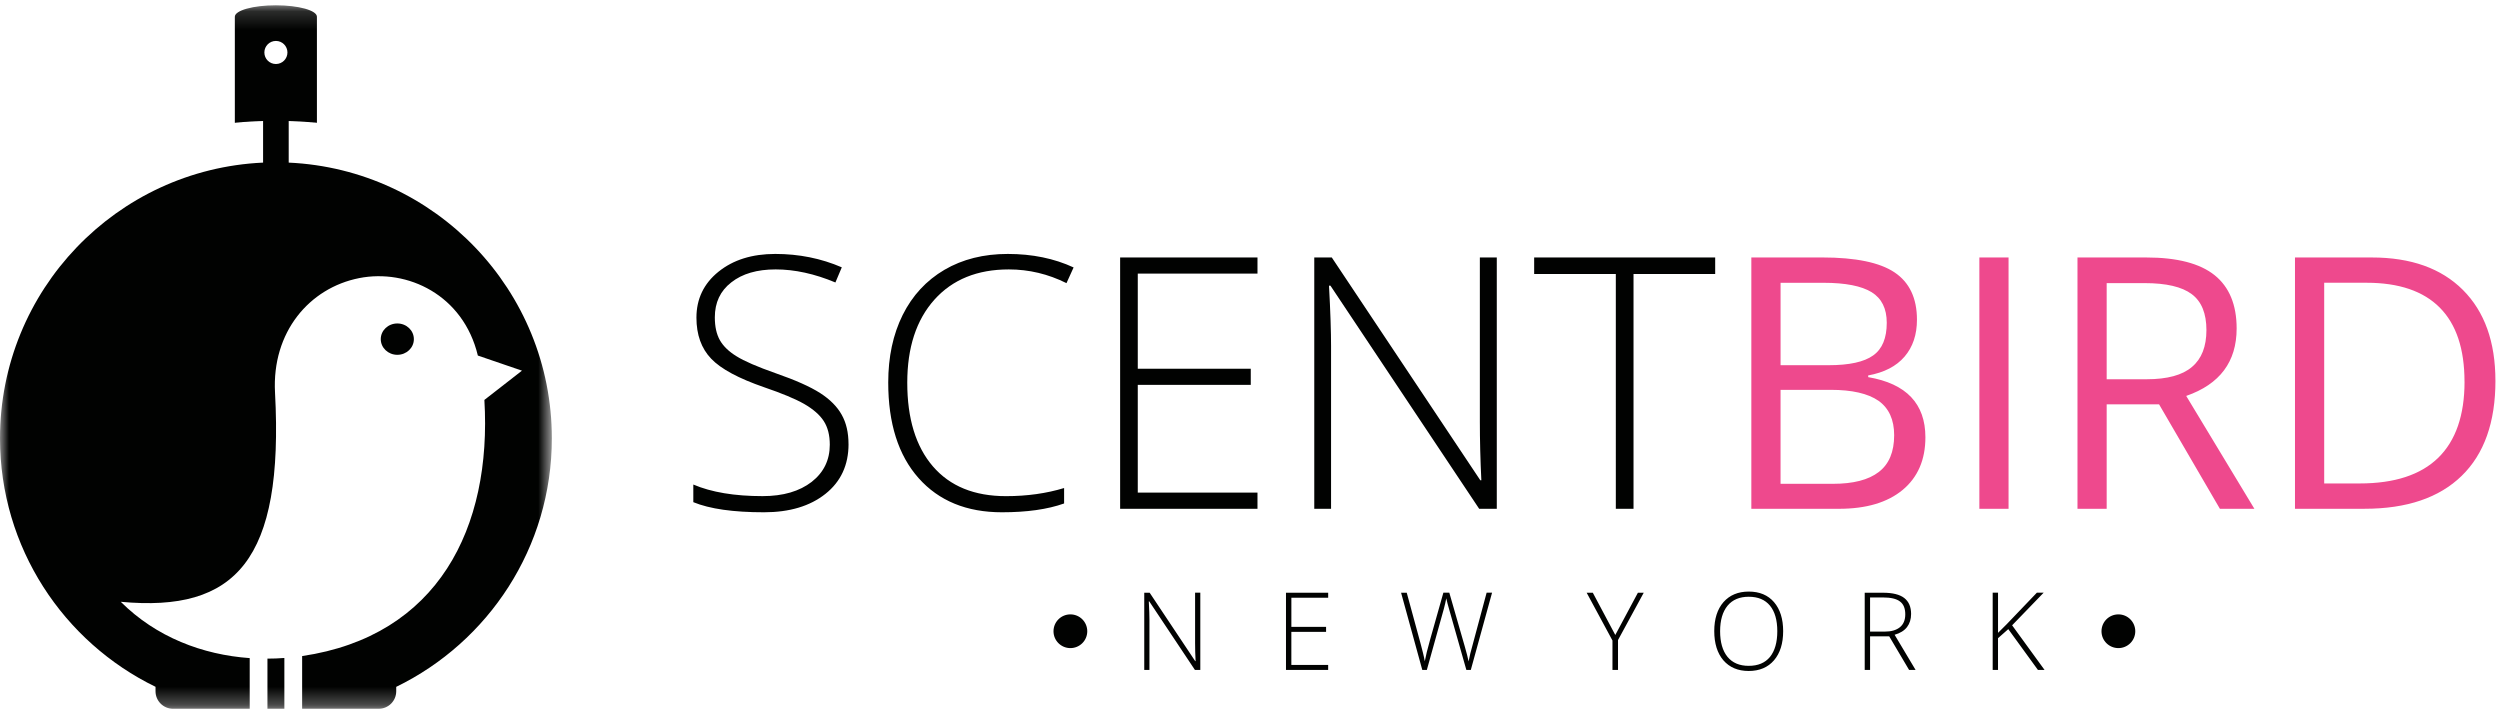 <svg viewBox="0 0 137 39" xmlns="http://www.w3.org/2000/svg" xmlns:xlink="http://www.w3.org/1999/xlink"><title>Logo</title><defs><path id="a" d="M30.24 38.71H0V.163h30.24z"/></defs><g fill="none" fill-rule="evenodd"><path d="M135.055 20.918c0-1.794-.45-3.147-1.35-4.055-.9-.91-2.242-1.368-4.014-1.368h-2.325v10.998h1.947c1.908 0 3.342-.47 4.304-1.408.958-.938 1.44-2.33 1.44-4.167zm1.695-.055c0 2.274-.616 4.014-1.85 5.214-1.232 1.2-3.008 1.804-5.325 1.804h-3.81V14.11h4.214c2.14 0 3.804.594 4.99 1.78 1.188 1.19 1.78 2.85 1.78 4.975zm-21.304-.08h2.19c1.133 0 1.96-.225 2.484-.676.53-.444.792-1.12.792-2.018 0-.91-.267-1.57-.805-1.97-.533-.402-1.396-.604-2.583-.604h-2.078v5.267zm0 1.37v5.728h-1.6V14.11h3.772c1.69 0 2.937.325 3.742.97.805.647 1.208 1.62 1.208 2.92 0 1.824-.92 3.055-2.764 3.697l3.737 6.186h-1.89l-3.335-5.727h-2.87zm-6.977 5.728h1.6V14.11h-1.6V27.88zm-10.895-6.518v5.15h2.876c1.106 0 1.946-.215 2.504-.646.565-.43.846-1.102.846-2.02 0-.85-.29-1.48-.857-1.884-.58-.4-1.45-.6-2.626-.6h-2.742zm0-1.35h2.635c1.13 0 1.943-.177 2.44-.535.5-.353.745-.952.745-1.792 0-.773-.277-1.334-.828-1.674-.556-.34-1.43-.515-2.636-.515h-2.355v4.516zm-1.6-5.904h3.89c1.824 0 3.147.274 3.96.82.816.548 1.225 1.414 1.225 2.59 0 .817-.223 1.492-.68 2.025-.455.53-1.118.87-1.992 1.03v.094c2.09.355 3.135 1.457 3.135 3.295 0 1.233-.417 2.194-1.246 2.884-.833.69-1.996 1.035-3.49 1.035h-4.803V14.11z" fill="#EE498D"/><g transform="translate(0 .128)"><mask id="b" fill="#fff"><use xlink:href="#a"/></mask><path d="M15.12 2.115c.348 0 .632.285.632.632 0 .35-.284.633-.632.633-.35 0-.633-.282-.633-.633 0-.347.282-.632.633-.632zm6.654 15.483c.502 0 .906.383.906.86 0 .474-.404.858-.906.858s-.908-.384-.908-.86c0-.475.406-.858.908-.858zm-6.19 21.112h-.928v-2.745c.31 0 .62-.012.927-.036v2.78zM17.367.79V6.6h-.014l-.074-.01-.06-.004h-.018l-.076-.008-.08-.007h-.026l-.05-.006-.078-.006-.077-.004-.08-.005-.077-.007-.05-.002-.03-.002-.157-.01h-.02l-.06-.003-.078-.005-.07-.002h-.013l-.08-.005-.08-.003h-.04l-.04-.003-.08-.002-.038-.003v2.28c8.024.367 14.42 6.992 14.42 15.11 0 5.99-3.483 11.164-8.528 13.618v.245c0 .524-.428.955-.953.955h-4.203v-2.887c7.442-1.095 10.405-7.018 9.987-14.036l2.06-1.604-2.418-.828c-.797-3.326-3.86-4.765-6.503-4.244-2.733.542-4.79 2.957-4.612 6.273.49 9.194-2.144 12.055-8.454 11.465 1.943 1.94 4.49 2.903 7.067 3.086v2.776H9.478c-.525 0-.955-.43-.955-.955v-.248C3.478 35.057 0 29.882 0 23.893c0-8.12 6.393-14.744 14.417-15.11v-2.28l-.036.002-.08.002-.04.003h-.043l-.078.003-.08.005h-.012l-.07.002-.078.005-.062.003h-.018l-.16.01-.03.003-.048.003-.078.006-.08.004-.078.004-.077.006-.05.007h-.03l-.077.008-.076.008h-.02l-.057.005-.075.01h-.015V.79c0-.348 1.007-.628 2.25-.628s2.248.28 2.248.627z" fill="#010201" mask="url(#b)"/></g><path d="M58.657 33.668c.512 0 .925.413.925.925 0 .51-.413.923-.925.923-.51 0-.925-.412-.925-.923 0-.512.414-.925.925-.925M116.09 33.668c.508 0 .923.413.923.925 0 .51-.415.923-.924.923-.513 0-.927-.412-.927-.923 0-.512.414-.925.926-.925M112.04 36.712h-.362l-1.624-2.236-.563.497v1.74h-.292V32.48h.293v2.2l.472-.47 1.656-1.73h.372l-1.728 1.787 1.777 2.445zm-9.56-2.1h.805c.358 0 .633-.08.83-.24.195-.158.294-.394.294-.703 0-.327-.095-.564-.29-.707-.19-.15-.505-.222-.942-.222h-.697v1.873zm0 .258v1.842h-.294v-4.23h1.006c.524 0 .912.097 1.16.288.25.195.376.487.376.875 0 .285-.075.524-.224.72-.15.193-.374.333-.68.42l1.15 1.927h-.356l-1.09-1.842h-1.047zm-8.218-.283c0 .605.134 1.076.404 1.407.27.33.66.494 1.163.494.508 0 .895-.16 1.165-.487.267-.33.402-.8.402-1.413 0-.606-.135-1.076-.402-1.4-.27-.325-.654-.486-1.162-.486-.502 0-.89.162-1.162.49-.27.33-.408.796-.408 1.397zm3.455.003c0 .67-.168 1.205-.5 1.593-.334.39-.8.587-1.388.587-.588 0-1.052-.197-1.39-.587-.33-.388-.498-.922-.498-1.6 0-.67.17-1.202.506-1.588.34-.383.8-.577 1.385-.577.592 0 1.053.194 1.385.58.334.39.5.922.5 1.592zM80.6 36.712h-.244l-.927-3.265c-.077-.265-.137-.487-.173-.658-.03.165-.076.356-.133.575-.058.22-.368 1.333-.932 3.347h-.25l-1.162-4.23h.31l.742 2.723c.027.11.053.212.08.307.026.092.047.18.067.262.02.082.04.162.055.235l.045.23c.046-.26.144-.66.294-1.193l.725-2.566h.325l.847 2.945c.097.34.17.614.21.822.025-.137.057-.288.096-.442.04-.156.338-1.263.892-3.324h.298L80.6 36.713zm-7.816 0h-2.312v-4.23h2.312v.273h-2.017v1.596h1.902v.276h-1.903v1.81h2.017v.276zm15.735-1.917l1.238-2.314h.32l-1.41 2.594v1.638h-.304V35.1l-1.415-2.62h.337l1.232 2.315zm-22.742 1.917h-.296l-2.502-3.757h-.025c.025.448.035.786.035 1.01v2.747h-.284v-4.23h.297l2.497 3.75h.02c-.02-.35-.028-.68-.028-.992v-2.76h.286v4.232zM89.517 27.882h-.97V15.017h-4.475v-.908h9.92v.907h-4.475v12.865zm-7.49 0h-.968l-8.15-12.227h-.08c.08 1.455.113 2.557.113 3.295v8.932h-.92V14.11h.96l8.14 12.21h.056c-.056-1.133-.082-2.206-.082-3.227V14.11h.928V27.88zm-13.117 0h-7.527V14.11h7.527v.885h-6.56v5.21h6.192v.887H62.35v5.903h6.56v.887zM55.282 14.764c-1.727 0-3.087.554-4.077 1.658-.992 1.11-1.487 2.624-1.487 4.55 0 1.968.47 3.497 1.403 4.583.94 1.09 2.27 1.634 4.008 1.634 1.157 0 2.22-.15 3.184-.445v.846c-.91.324-2.044.483-3.407.483-1.932 0-3.455-.622-4.567-1.873-1.11-1.25-1.664-2.996-1.664-5.238 0-1.402.262-2.636.792-3.702.532-1.067 1.295-1.89 2.288-2.474.997-.583 2.154-.87 3.472-.87 1.343 0 2.546.248 3.606.74l-.39.86c-1.004-.5-2.054-.752-3.16-.752zM46.5 24.336c0 1.147-.423 2.06-1.268 2.73-.846.672-1.966 1.007-3.365 1.007-1.683 0-2.973-.184-3.873-.554v-.966c.993.423 2.257.635 3.796.635 1.132 0 2.023-.266 2.69-.78.662-.52.993-1.197.993-2.04 0-.518-.11-.952-.33-1.292-.22-.342-.58-.654-1.074-.94-.497-.282-1.227-.584-2.187-.912-1.405-.486-2.375-1.005-2.91-1.568-.538-.562-.807-1.313-.807-2.247 0-1.03.403-1.87 1.21-2.52.808-.65 1.84-.973 3.11-.973 1.293 0 2.51.243 3.646.734l-.35.83c-1.14-.478-2.234-.716-3.275-.716-1.02 0-1.828.236-2.43.71-.604.467-.903 1.107-.903 1.916 0 .51.092.925.277 1.253.186.328.49.622.91.88.42.264 1.14.577 2.165.937 1.074.373 1.88.735 2.42 1.08.54.348.933.744 1.18 1.188.25.444.374.978.374 1.608z" fill="#010201"/></g></svg>
